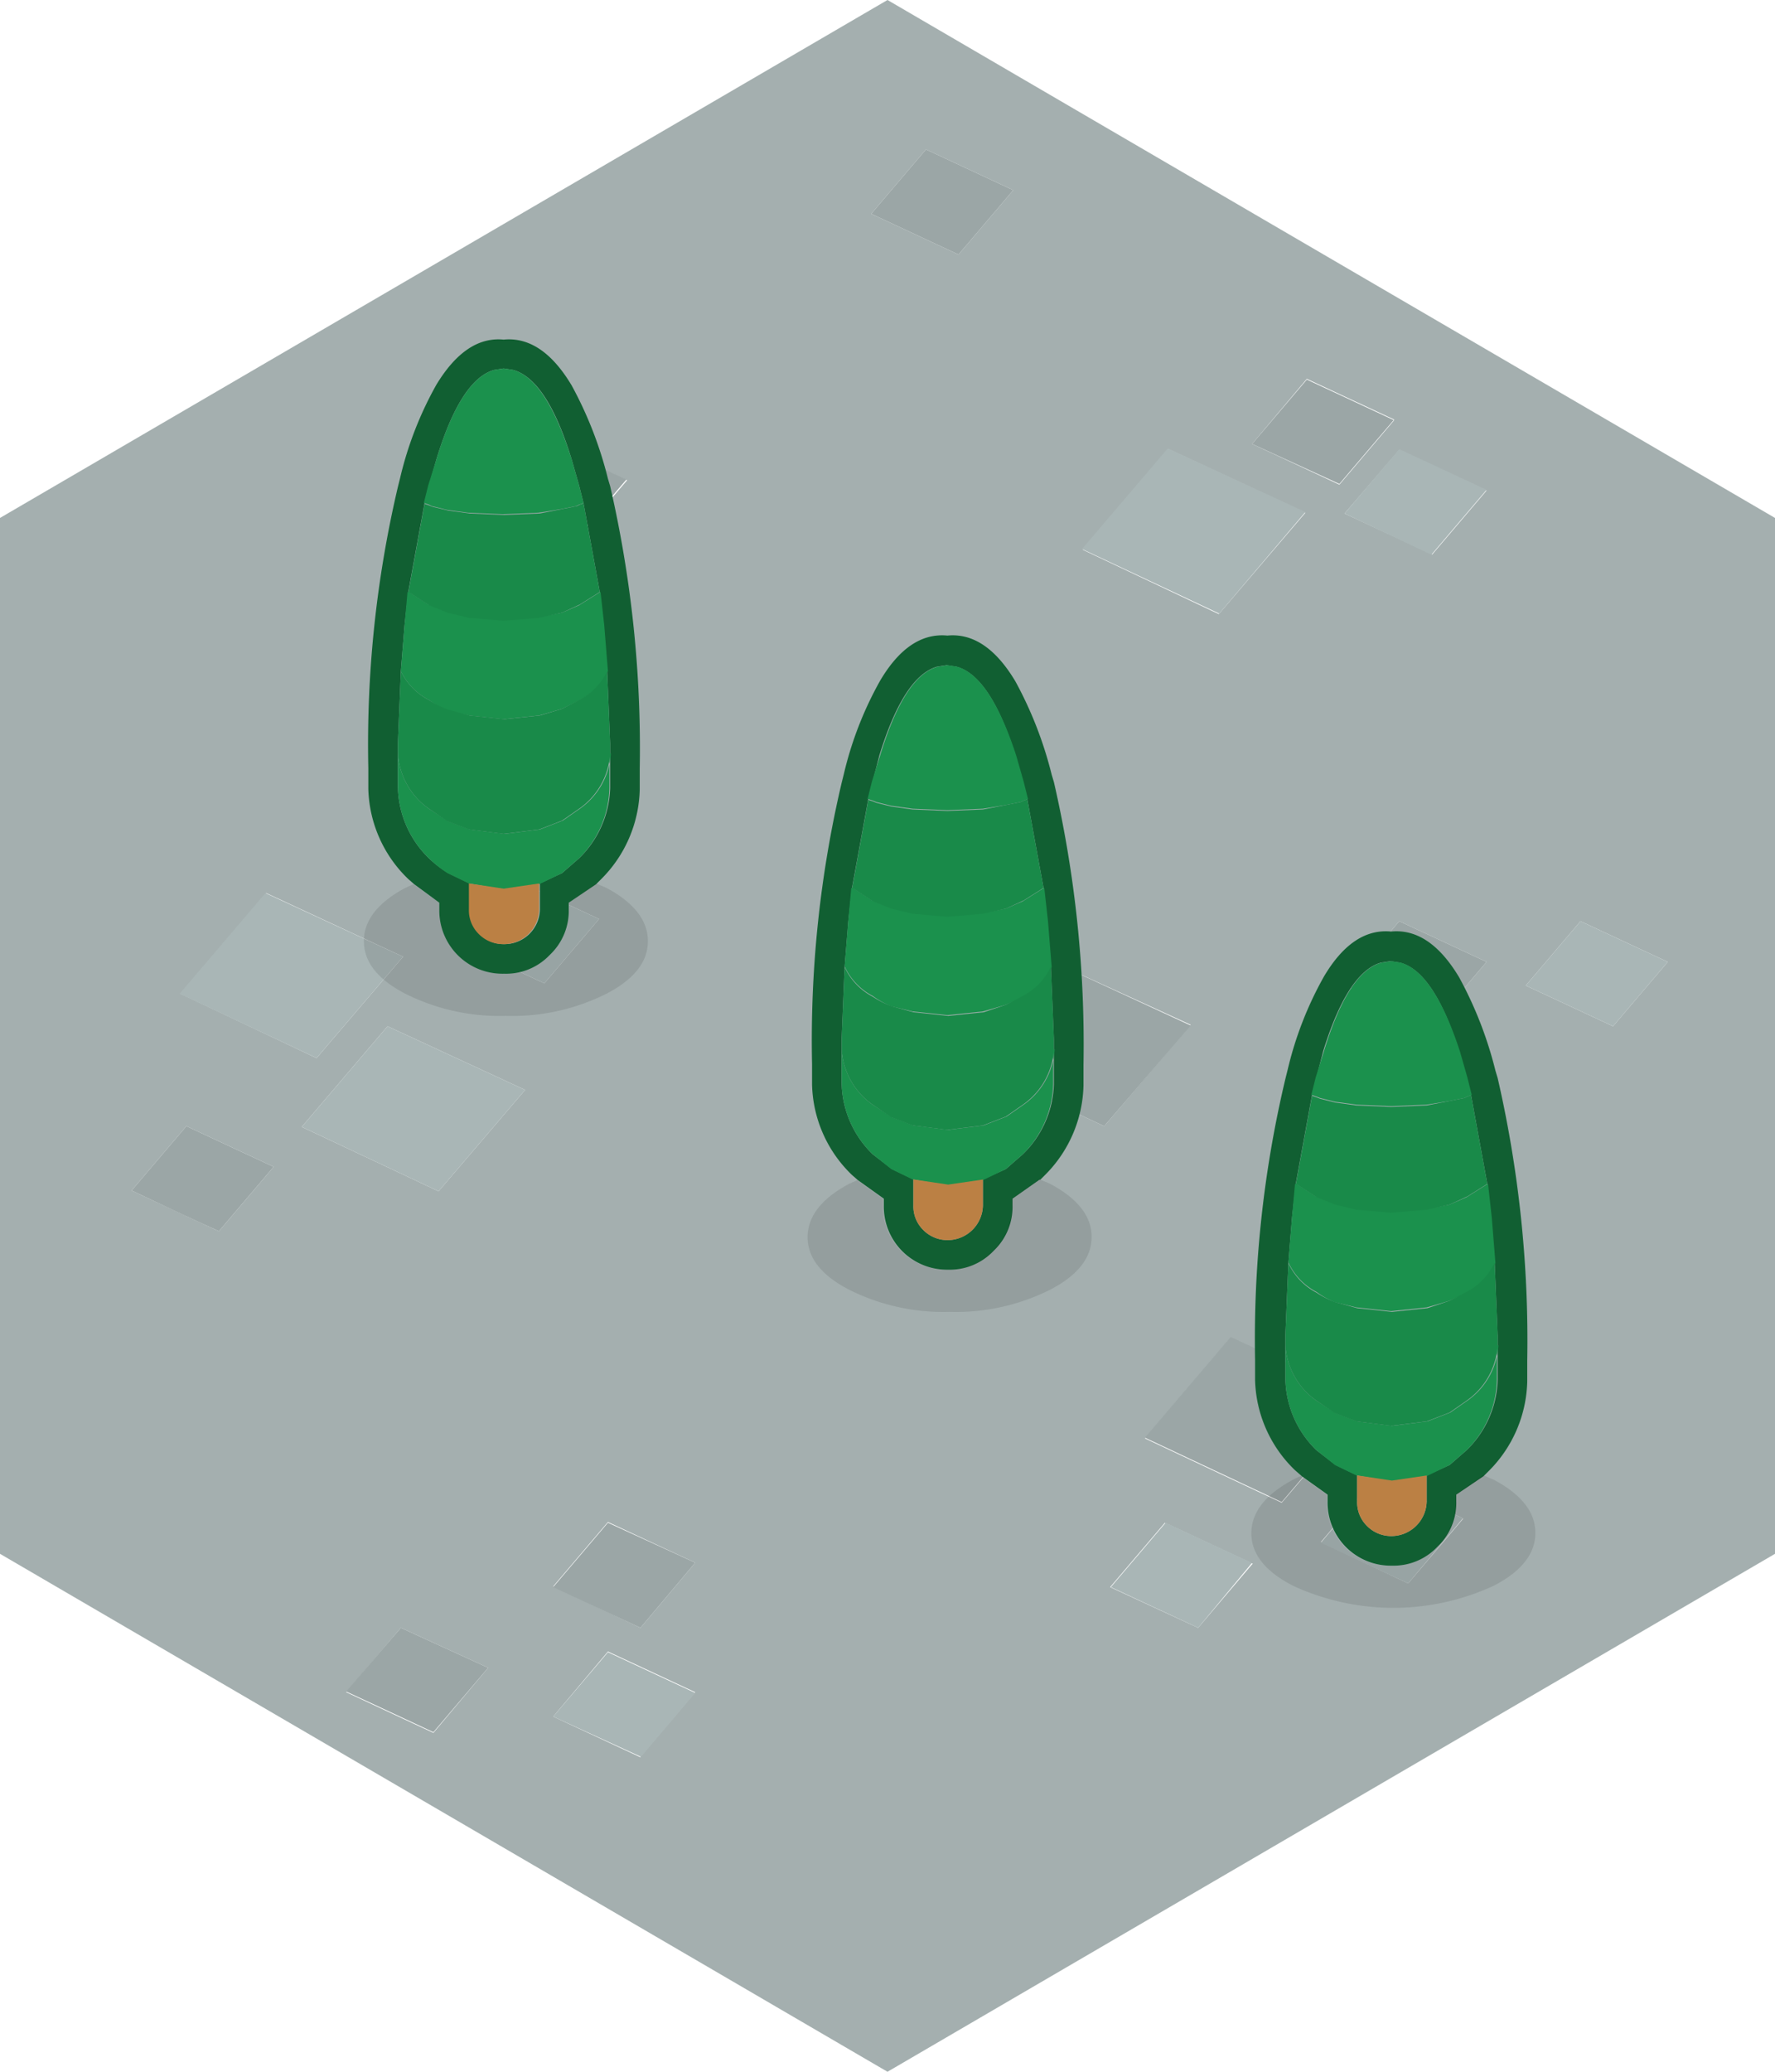 <svg xmlns="http://www.w3.org/2000/svg" viewBox="0 0 120 140"><defs><style>.cls-1{fill:#a4afaf;}.cls-2{fill:#9ba6a6;}.cls-3{fill:#a9b6b6;}.cls-4{fill:#115f32;}.cls-5{fill:#1b914d;}.cls-6{fill:#198a49;}.cls-7{fill-opacity:0.1;}.cls-8{fill:#bb8044;}</style></defs><title>Asset 89</title><g id="Layer_2" data-name="Layer 2"><g id="Layer_1-2" data-name="Layer 1"><path class="cls-1" d="M43.3,118.7l3.7-4.35-5.9-2.75L37.4,116l5.9,2.75m-16-83.8,9.25,4.35,5.85-6.85-9.3-4.3-5.8,6.8M21.4,71.5l5.85-6.85L18,60.35l-5.8,6.8L21.4,71.5m8.25,9,5.85-6.85-9.3-4.3-5.8,6.8,9.25,4.35M40.5,62.1l-5.9-2.75L30.9,63.7l5.9,2.75,3.7-4.35m-22,16.75L12.6,76.1,8.9,80.45c2,.93,3.93,1.85,5.9,2.75l3.7-4.35M0,35,60,0l60,35v70L60,140,0,105V35m94.25-6.65-5.9-2.75L84.65,30l5.9,2.75,3.7-4.35M82.4,41.5l5.85-6.85L79,30.35l-5.8,6.8L82.4,41.5m14.4-4,3.7-4.35-5.9-2.75L90.9,34.7l5.9,2.75M47,105.6l-5.9-2.75-3.7,4.35L43.3,110,47,105.6M65.4,71.75l9.25,4.35,5.85-6.85L71.2,65l-5.8,6.8m-.05-12.4-3.7,4.35,5.9,2.75,3.7-4.35-5.9-2.75M64.8,17.2l3.7-4.35L62.6,10.1l-3.7,4.35,5.9,2.75m42.05,45.05-3.7,4.35,5.9,2.75,3.7-4.35-5.9-2.75M90.9,66.6l5.9,2.75L100.5,65l-5.9-2.75L90.9,66.6m8,36L93,99.85l-3.7,4.35L95.2,107l3.7-4.35m-12.25-1.1,5.85-6.85-9.3-4.3-5.8,6.8,9.25,4.35m-2,4.1-5.9-2.75-3.7,4.35L81,110l3.7-4.35M33,112.7,27.1,110l-3.7,4.35,5.9,2.75L33,112.7"/><path class="cls-2" d="M27.25,34.9l5.8-6.8,9.3,4.3L36.5,39.25,27.25,34.9M18.5,78.85,14.8,83.2c-2-.9-3.93-1.82-5.9-2.75l3.7-4.35,5.9,2.75m75.75-50.5-3.7,4.35L84.65,30l3.7-4.35,5.9,2.75M64.8,17.2l-5.9-2.75,3.7-4.35,5.9,2.75L64.8,17.2m.55,42.15,5.9,2.75-3.7,4.35-5.9-2.75,3.7-4.35m.05,12.4L71.2,65l9.3,4.3L74.65,76.1,65.4,71.75M47,105.6,43.3,110l-5.9-2.75,3.7-4.35L47,105.6m43.9-39,3.7-4.35L100.5,65l-3.7,4.35L90.9,66.6m-4.25,34.9L77.4,97.15l5.8-6.8,9.3,4.3-5.85,6.85M33,112.7l-3.7,4.35-5.9-2.75L27.1,110,33,112.7"/><path class="cls-3" d="M40.5,62.1l-3.7,4.35L30.9,63.7l3.7-4.35,5.9,2.75M29.65,80.5,20.4,76.15l5.8-6.8,9.3,4.3L29.65,80.5m-8.25-9-9.25-4.35,5.8-6.8,9.3,4.3L21.4,71.5m75.4-34L90.9,34.7l3.7-4.35,5.9,2.75-3.7,4.35m-14.4,4-9.25-4.35,5.8-6.8,9.3,4.3L82.4,41.5m24.45,20.75,5.9,2.75-3.7,4.35-5.9-2.75,3.7-4.35M98.9,102.6,95.2,107l-5.9-2.75L93,99.85l5.9,2.75m-14.25,3L81,110l-5.9-2.75,3.7-4.35,5.9,2.75M43.3,118.7,37.4,116l3.7-4.35,5.9,2.75-3.7,4.35"/><path class="cls-4" d="M39.45,34l-.3-1.2-.5-1.75Q37,25.65,34.7,25l-.65-.1-.65.1q-2.25.64-3.9,6.05L29,32.8l-.3,1.2-1.1,6-.25,2.25-.25,3.1-.2,4.85v3A6.89,6.89,0,0,0,29,58a7.67,7.67,0,0,0,1.3,1l1.45.7v1.75a2.24,2.24,0,0,0,.65,1.65,2.3,2.3,0,0,0,1.7.7h.05a2.39,2.39,0,0,0,2.35-2.35V59.7L38,59l1.15-1a6.89,6.89,0,0,0,2.1-4.75v-3l-.2-4.85-.25-3.1L40.55,40l-1.1-6M28,59.75l-.4-.35a8.75,8.75,0,0,1-2.7-6.1V51.9a76,76,0,0,1,2-19l.15-.6A24.11,24.11,0,0,1,29.5,26q2-3.3,4.55-3.05c1.73-.17,3.27.87,4.6,3.1a26.43,26.43,0,0,1,2.45,6.3l.15.5a79,79,0,0,1,2,19.1v1.4a8.83,8.83,0,0,1-2.65,6.1l-.3.3L38.45,61v.45a4.07,4.07,0,0,1-1.2,3l-.15.15a4.07,4.07,0,0,1-3,1.2h-.05a4.27,4.27,0,0,1-4.35-4.35V61L28,59.75"/><path class="cls-5" d="M28.65,34l.3-1.2.55-1.75q1.65-5.4,3.9-6.05l.65-.1.65.1q2.25.64,3.95,6.05l.5,1.75.3,1.2-.3.1-.2.1-1,.2-1.55.25-2.4.1-2.35-.1-1.45-.2L29.2,34.2,29,34.1l-.3-.1m11.9,6,.25,2.25.25,3.1a4.25,4.25,0,0,1-1.9,1.95L38,47.9l-1.55.45-2.4.25-2.35-.25L30.25,48A5.85,5.85,0,0,1,29,47.3a4.25,4.25,0,0,1-1.9-1.95l.25-3.1L27.55,40l.1,0,1.3.85,1.3.5,1.45.35,2.35.2,2.4-.2L38,41.4l1.15-.5,1.35-.85,0,0m.7,10.9v2.3A6.89,6.89,0,0,1,39.15,58L38,59l-1.55.75-2.4.35L31.7,59.7,30.25,59A7.67,7.67,0,0,1,29,58a6.89,6.89,0,0,1-2.1-4.75V50.9A4.92,4.92,0,0,0,29,54.65l1.3.85,1.45.55,2.35.3,2.4-.3,1.55-.6,1.15-.8a4.92,4.92,0,0,0,2.1-3.75"/><path class="cls-6" d="M41.25,50.9a4.92,4.92,0,0,1-2.1,3.75l-1.15.8-1.55.6-2.4.3-2.35-.3-1.45-.55L29,54.65a4.92,4.92,0,0,1-2.1-3.75v-.7l.2-4.85A4.25,4.25,0,0,0,29,47.3a5.85,5.85,0,0,0,1.3.65l1.45.4,2.35.25,2.4-.25L38,47.9l1.15-.6a4.25,4.25,0,0,0,1.9-1.95l.2,4.85v.7M39.45,34l1.1,6,0,0-1.35.85L38,41.4l-1.55.35-2.4.2-2.35-.2-1.45-.35L29,40.9l-1.3-.85-.1,0,1.1-6,.3.1.25.1,1.05.25,1.45.2,2.35.1,2.4-.1L38,34.4l1-.2.2-.1.3-.1"/><path class="cls-7" d="M40.3,59.7l.7.3q2.8,1.5,2.8,3.6T41,67.15a14.23,14.23,0,0,1-6.8,1.5,14.23,14.23,0,0,1-6.8-1.5q-2.8-1.45-2.8-3.55T27.4,60l.55-.25L29.7,61v.45a4.27,4.27,0,0,0,4.35,4.35h.05a4.07,4.07,0,0,0,3-1.2l.15-.15a4.07,4.07,0,0,0,1.2-3V61l1.85-1.3"/><path class="cls-8" d="M36.45,59.7v1.75A2.39,2.39,0,0,1,34.1,63.8h-.05a2.3,2.3,0,0,1-1.7-.7,2.24,2.24,0,0,1-.65-1.65V59.7l2.35.35,2.4-.35"/><path class="cls-4" d="M70.3,79.7,68.45,81v.45a4.07,4.07,0,0,1-1.2,3l-.15.15a4.07,4.07,0,0,1-3,1.2h0a4.27,4.27,0,0,1-4.35-4.35V81L58,79.75l-.4-.35a8.75,8.75,0,0,1-2.7-6.1V71.9a76,76,0,0,1,2-19l.15-.6A24.11,24.11,0,0,1,59.5,46q1.95-3.3,4.55-3.05c1.73-.17,3.27.87,4.6,3.1a26.43,26.43,0,0,1,2.45,6.3l.15.5a79,79,0,0,1,2,19.1v1.4a8.83,8.83,0,0,1-2.65,6.1l-.3.3M69.45,54l-.3-1.2-.5-1.75q-1.7-5.4-4-6l-.65-.1-.65.1q-2.25.64-3.9,6L59,52.8l-.3,1.2-1.1,6-.25,2.25-.25,3.1-.2,4.85v3A6.89,6.89,0,0,0,59,78l1.3,1,1.45.7v1.75a2.24,2.24,0,0,0,.65,1.65,2.3,2.3,0,0,0,1.7.7h0a2.39,2.39,0,0,0,2.35-2.35V79.7L68,79l1.15-1a6.89,6.89,0,0,0,2.1-4.75v-3l-.2-4.85-.25-3.1L70.55,60l-1.1-6"/><path class="cls-5" d="M58.65,54l.3-1.2.55-1.75q1.65-5.4,3.9-6l.65-.1.65.1q2.25.64,4,6l.5,1.75.3,1.2-.3.1-.2.1-1,.2-1.55.25-2.4.1-2.35-.1-1.45-.2-1-.25L59,54.1l-.3-.1m11.9,6,.25,2.25.25,3.1a4.25,4.25,0,0,1-1.9,2L68,67.9l-1.55.45-2.4.25-2.35-.25L60.25,68A5.85,5.85,0,0,1,59,67.3a4.25,4.25,0,0,1-1.9-2l.25-3.1L57.55,60l.1,0,1.3.85,1.3.5,1.45.35,2.35.2,2.4-.2L68,61.4l1.15-.5,1.35-.85,0,0m.7,10.9v2.3A6.89,6.89,0,0,1,69.15,78L68,79l-1.55.75-2.4.35L61.7,79.7,60.25,79,59,78a6.89,6.89,0,0,1-2.1-4.75V70.9A4.92,4.92,0,0,0,59,74.65l1.3.85,1.45.55,2.35.3,2.4-.3,1.55-.6,1.15-.8a4.92,4.92,0,0,0,2.1-3.75"/><path class="cls-6" d="M71.25,70.9a4.92,4.92,0,0,1-2.1,3.75l-1.15.8-1.55.6-2.4.3-2.35-.3-1.45-.55L59,74.65a4.92,4.92,0,0,1-2.1-3.75v-.7l.2-4.85a4.25,4.25,0,0,0,1.9,2,5.85,5.85,0,0,0,1.3.65l1.45.4,2.35.25,2.4-.25L68,67.9l1.15-.6a4.25,4.25,0,0,0,1.9-2l.2,4.85v.7M69.45,54l1.1,6,0,0-1.35.85L68,61.4l-1.55.35-2.4.2-2.35-.2-1.45-.35L59,60.9l-1.3-.85-.1,0,1.1-6,.3.1.25.1,1,.25,1.45.2,2.35.1,2.4-.1L68,54.4l1-.2.2-.1.3-.1"/><path class="cls-8" d="M66.45,79.7v1.75A2.39,2.39,0,0,1,64.1,83.8h0a2.3,2.3,0,0,1-1.7-.7,2.24,2.24,0,0,1-.65-1.65V79.7l2.35.35,2.4-.35"/><path class="cls-7" d="M70.3,79.7l.7.3q2.81,1.5,2.8,3.6T71,87.15a14.23,14.23,0,0,1-6.8,1.5,14.23,14.23,0,0,1-6.8-1.5q-2.8-1.45-2.8-3.55T57.4,80l.55-.25L59.7,81v.45a4.27,4.27,0,0,0,4.35,4.35h0a4.07,4.07,0,0,0,3-1.2l.15-.15a4.07,4.07,0,0,0,1.2-3V81l1.85-1.3"/><path class="cls-4" d="M96.45,99.7,98,99l1.15-1a6.89,6.89,0,0,0,2.1-4.75v-3l-.2-4.85-.25-3.1L100.55,80l-1.1-6-.3-1.2-.5-1.75q-1.7-5.4-4-6l-.65-.1-.65.1q-2.25.65-3.9,6L89,72.8l-.3,1.2-1.1,6-.25,2.25-.25,3.1-.2,4.85v3A6.89,6.89,0,0,0,89,98l1.3,1,1.45.7v1.75a2.24,2.24,0,0,0,.65,1.65,2.3,2.3,0,0,0,1.7.7h0a2.39,2.39,0,0,0,2.35-2.35V99.7m-8.5,0-.4-.35a8.75,8.75,0,0,1-2.7-6.1V91.9a76,76,0,0,1,2.05-19l.15-.6A24.11,24.11,0,0,1,89.5,66q1.95-3.3,4.55-3.05c1.73-.17,3.27.87,4.6,3.1a26.43,26.43,0,0,1,2.45,6.3l.15.5a79,79,0,0,1,2,19.1v1.4a8.83,8.83,0,0,1-2.65,6.1l-.3.3L98.45,101v.45a4.07,4.07,0,0,1-1.2,3l-.15.15a4.07,4.07,0,0,1-3,1.2h0a4.27,4.27,0,0,1-4.35-4.35V101L88,99.75"/><path class="cls-5" d="M88.65,74l.3-1.2.55-1.75q1.65-5.4,3.9-6l.65-.1.65.1q2.25.65,4,6l.5,1.75.3,1.2-.3.1-.2.1-1,.2-1.55.25-2.4.1-2.35-.1-1.45-.2-1-.25L89,74.1l-.3-.1m11.9,6,.25,2.25.25,3.1a4.25,4.25,0,0,1-1.9,2L98,87.9l-1.55.45-2.4.25-2.35-.25L90.25,88A5.85,5.85,0,0,1,89,87.3a4.25,4.25,0,0,1-1.9-2l.25-3.1L87.55,80l.1,0,1.3.85,1.3.5,1.45.35,2.35.2,2.4-.2L98,81.4l1.15-.5,1.35-.85,0,0m.7,10.9v2.3A6.89,6.89,0,0,1,99.15,98L98,99l-1.55.75-2.4.35L91.7,99.7,90.25,99,89,98a6.89,6.89,0,0,1-2.1-4.75V90.9A4.92,4.92,0,0,0,89,94.65l1.3.85,1.45.55,2.35.3,2.4-.3,1.55-.6,1.15-.8a4.92,4.92,0,0,0,2.1-3.75"/><path class="cls-6" d="M101.25,90.9a4.92,4.92,0,0,1-2.1,3.75l-1.15.8-1.55.6-2.4.3-2.35-.3-1.45-.55L89,94.65a4.92,4.92,0,0,1-2.1-3.75v-.7l.2-4.85a4.25,4.25,0,0,0,1.9,2,5.85,5.85,0,0,0,1.3.65l1.45.4,2.35.25,2.4-.25L98,87.9l1.15-.6a4.25,4.25,0,0,0,1.9-2l.2,4.85v.7M99.45,74l1.1,6,0,0-1.35.85L98,81.4l-1.55.35-2.4.2-2.35-.2-1.45-.35L89,80.9l-1.3-.85-.1,0,1.1-6,.3.1.25.1,1,.25,1.45.2,2.35.1,2.4-.1L98,74.4l1-.2.2-.1.3-.1"/><path class="cls-7" d="M100.3,99.7l.7.3q2.81,1.5,2.8,3.6t-2.8,3.55a16.16,16.16,0,0,1-13.6,0q-2.81-1.45-2.8-3.55t2.8-3.6a3.07,3.07,0,0,1,.55-.25L89.7,101v.45a4.27,4.27,0,0,0,4.35,4.35h0a4.07,4.07,0,0,0,3-1.2l.15-.15a4.07,4.07,0,0,0,1.2-3V101l1.85-1.3"/><path class="cls-8" d="M96.45,99.7v1.75a2.39,2.39,0,0,1-2.35,2.35h0a2.3,2.3,0,0,1-1.7-.7,2.24,2.24,0,0,1-.65-1.65V99.7l2.35.35,2.4-.35"/></g></g></svg>